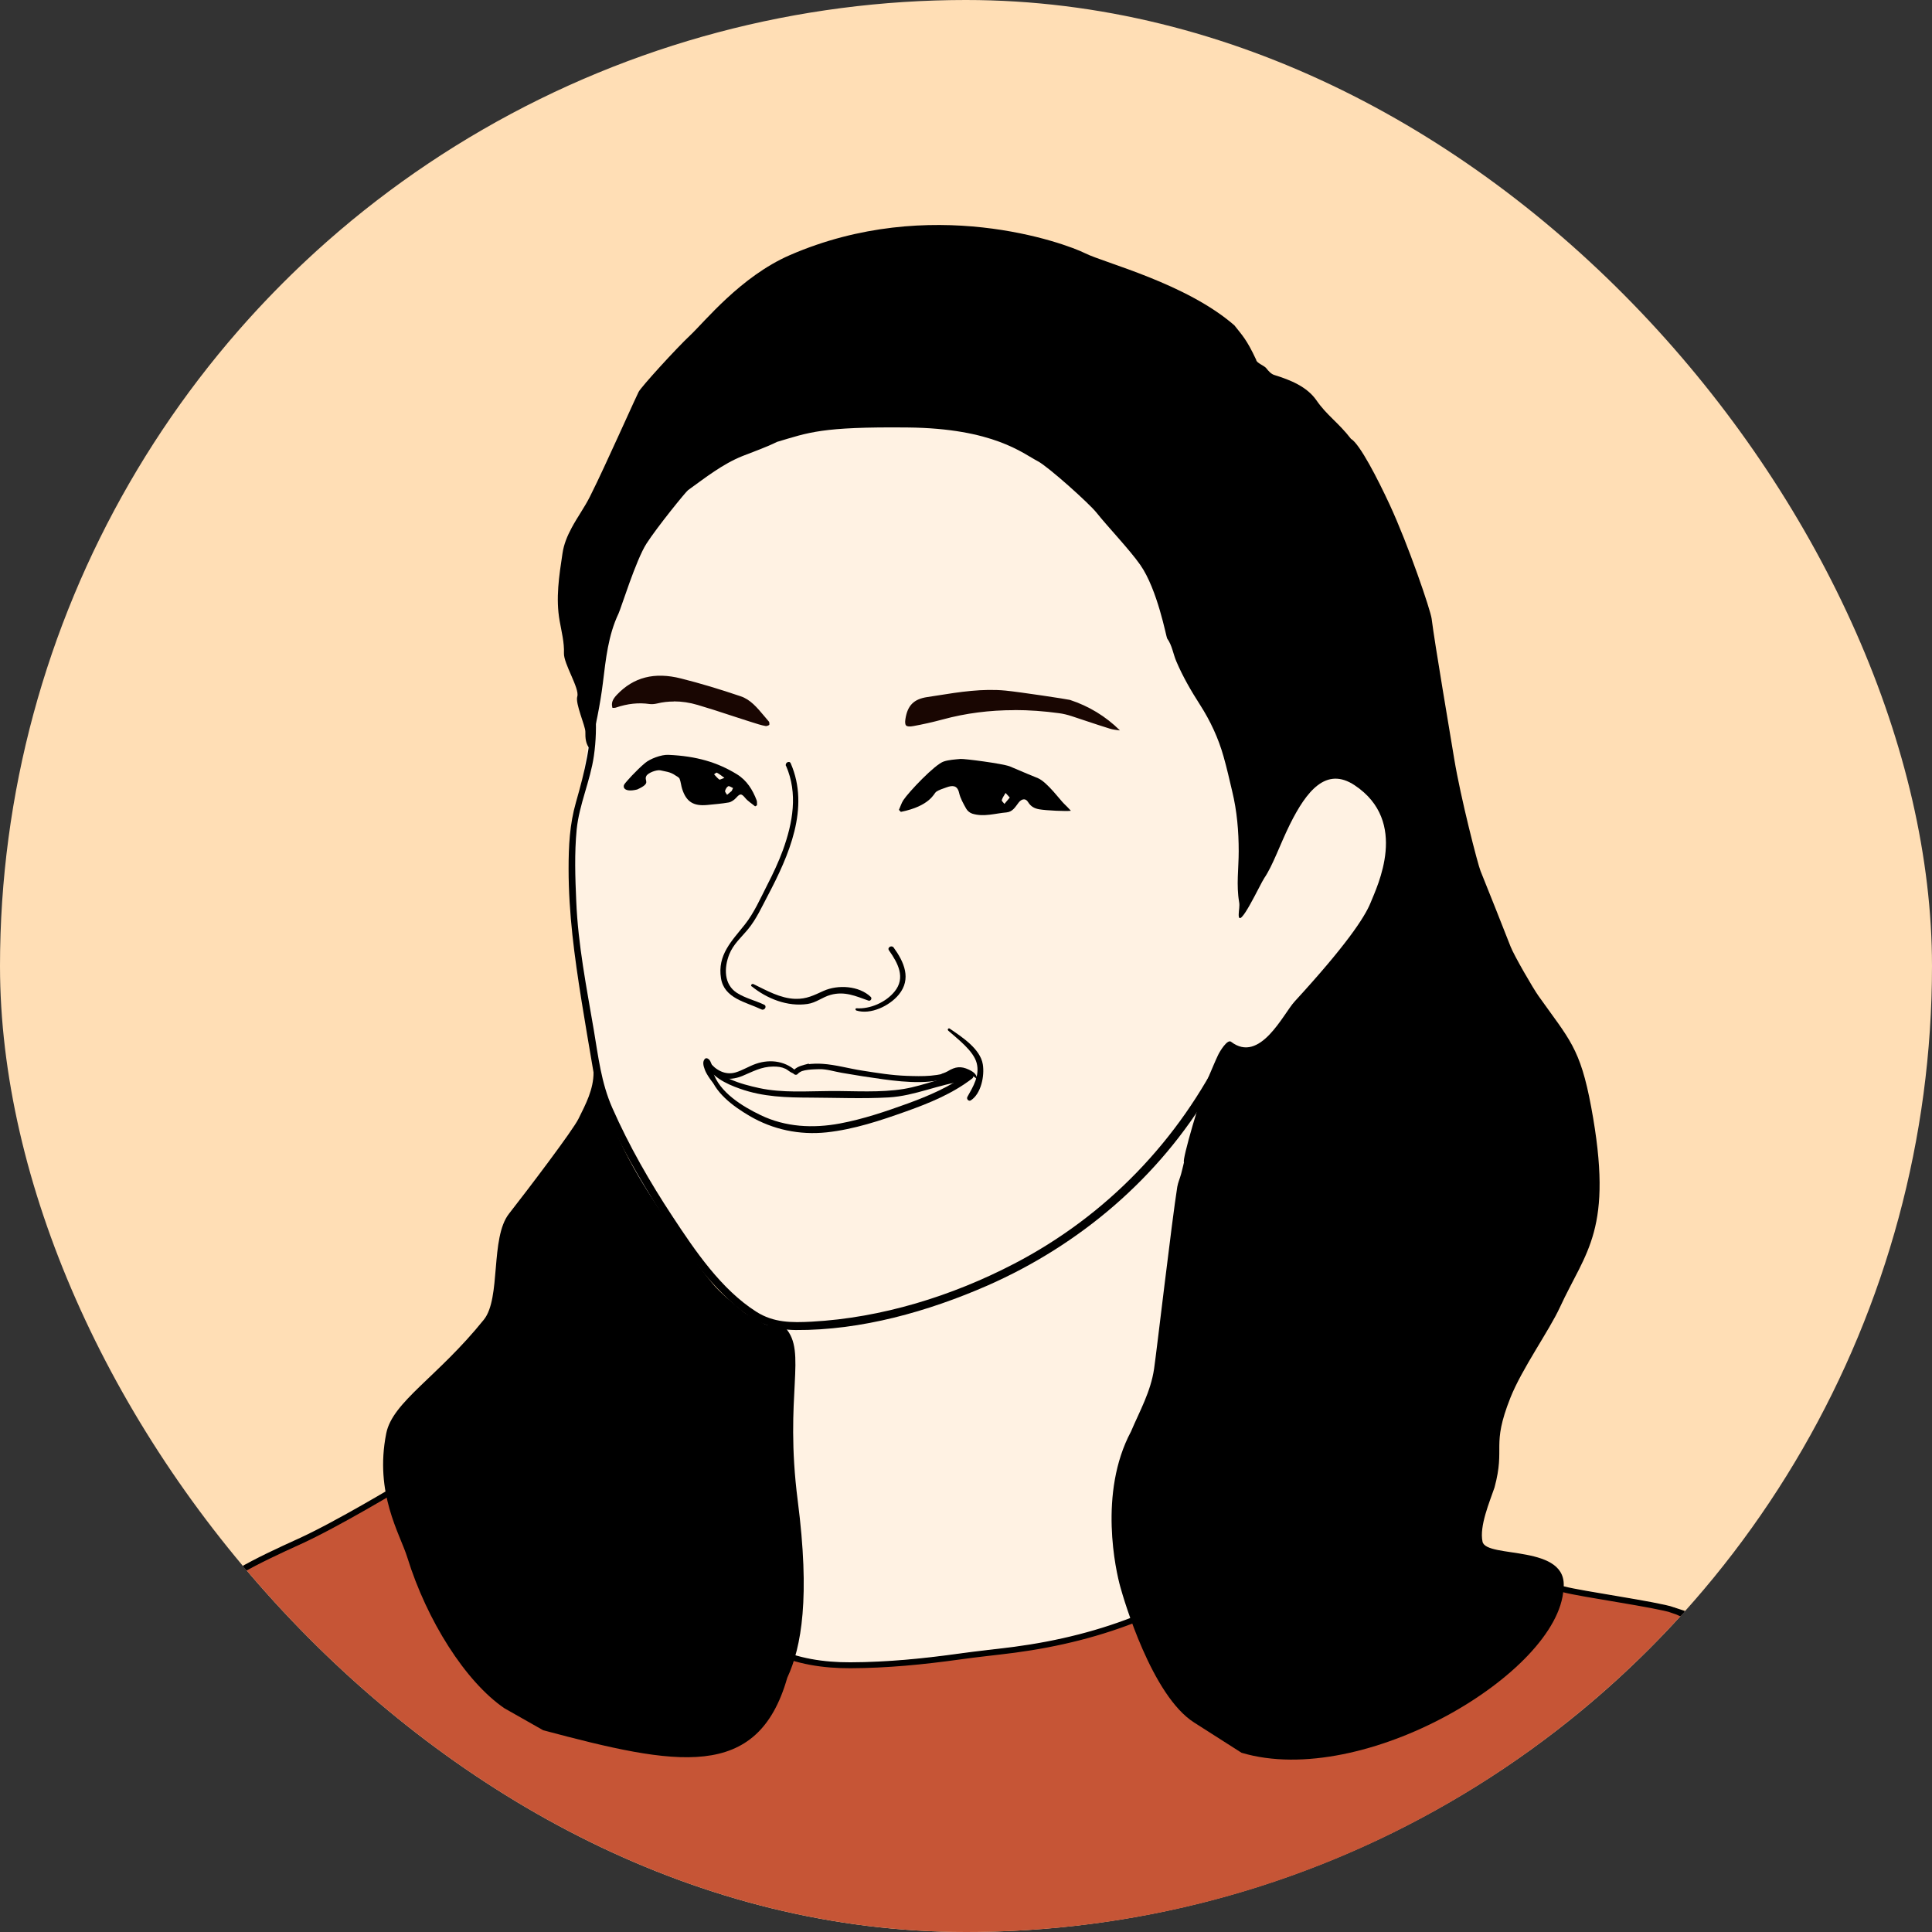 <svg fill="none" height="163" viewBox="0 0 163 163" width="163" xmlns="http://www.w3.org/2000/svg" xmlns:xlink="http://www.w3.org/1999/xlink"><rect x="0" y="0" width="163" height="163" fill="#333333" stroke="none"/><clipPath id="a"><rect height="163" rx="81.5" width="163"/></clipPath><clipPath id="b"><path d="m17 19h129v229h-129z"/></clipPath><g clip-path="url(#a)"><circle cx="81.5" cy="81.5" fill="#ffdeb5" r="81.5"/><g clip-path="url(#b)"><path d="m119.476 73.52c0 31.471-30.554 58.245-54.732 38.789-8.635-6.947-13.798-16.11-15.578-27.366-1.089-6.859-1.603-9.031.505-22.608 1.692-10.893 5.588-36.423 35.221-30.032 16.588 3.575 34.584 9.746 34.584 41.217z" fill="#fff2e3"/><path d="m94.935 61.964c-.585-.088-1.001-.106-1.373-.221-1.08-.327-2.143-.706-3.215-1.05-.337-.106-.682-.194-1.027-.247-3.277-.441-6.518-.344-9.715.521-.824.221-1.647.415-2.489.565-.833.15-1.134-.15-1.01-.927.195-1.236.788-1.889 2.081-2.083 2.205-.336 4.41-.768 6.669-.547 1.151.115 5.287.733 5.491.803 1.674.547 3.126 1.439 4.348 2.657.071.071.08.177.239.538z" fill="#190602"/><path d="m95.405 62.326-.514-.079c-.195-.026-.372-.053-.531-.071-.328-.044-.611-.08-.886-.159-.638-.194-1.275-.406-1.895-.618-.443-.15-.886-.291-1.329-.432-.363-.115-.682-.194-.974-.23-3.454-.468-6.598-.3-9.609.512-.868.238-1.718.424-2.515.565-.522.097-.886.026-1.125-.203-.23-.221-.301-.565-.221-1.059.212-1.395.93-2.11 2.32-2.322.283-.044.567-.088.85-.132 1.913-.3 3.888-.609 5.898-.415 1.116.106 5.305.733 5.553.812 1.692.547 3.188 1.465 4.463 2.728.08.079.115.176.168.318.026.071.071.176.124.309l.204.477zm-9.813-2.419c1.222 0 2.471.088 3.764.265.328.044.682.124 1.081.256.443.141.886.291 1.328.441.611.203 1.249.415 1.878.609.23.071.469.097.788.141h.053c-1.196-1.183-2.621-2.048-4.216-2.569-.23-.062-4.251-.671-5.438-.786-1.931-.185-3.87.115-5.748.415-.283.044-.567.088-.85.132-1.134.168-1.665.706-1.842 1.845-.044.282-.027.477.062.556.089.088.31.106.62.044.779-.141 1.612-.327 2.462-.556 1.948-.53 3.959-.786 6.066-.786z" fill="#fff2e3"/><path d="m96.343 135.49c-.478.195 1.922 4.635 1.479 4.785-3.613 1.227-8.21 2.746-12.044 3.107-2.329.221-7.112-1.571-9.441-1.43-2.932.168-6.997-.317-9.928-.406-1.886-.053-2.099-3.028-3.791-3.84.018.247-.239-.115 0 0-.071-1.006 1.426-4.096 1.426-6.426 0-5.359-3.454-5.156-3.427-9.093.027-4.996-.133-8.166.248-9.56-.257-.804 6.89-.724 9.326-1.298 4.765-1.13 11.522-2.816 13.541-3.681 3.791-1.642 7.661-4.599 10.911-6.948 3.534-2.551 6.58-7.9 7.014-8.218.346-.247-.876 6.947-.779 7.768.089.759.478 3.92.363 4.688-.115.794-.203 4.184-1.319 8.333-.425 1.916-2.4 5.676-4.1 9.764-.585 1.783-.328 7.106-.319 7.6 0 .645.239 1.598.514 3.452-.035.494.071.891.319 1.395z" fill="#fff2e3"/><g fill="#000"><path d="m109.796 93.471c0 .839-.939 1.677-1.869 1.651-.584-.018-1.594-1.112-1.62-1.748-.036-.909.823-1.695 1.815-1.66.806.026 1.674.936 1.683 1.757z"/><path d="m126.375 133.584c.974.124 1.735.291 2.488.3.505 0 .912.088 1.276.424.327.3.797.45.991.936-.991-.61-2.09-.283-3.117-.424-.399-.053-.806-.062-1.196-.159-.265-.062-.637-.203-.708-.388-.071-.203.186-.504.257-.68z"/><path d="m117.235 67.376c-.487-.123-.983-.23-1.462-.38-.372-.115-.558-.574-.451-.998.115-.459.469-.424.814-.362.735.141 1.223.9 1.099 1.739z"/><path d="m109.689 101.195c1.214.927 1.453 2.675.505 4.07 0-.803.062-1.466-.017-2.11-.08-.644-.302-1.262-.488-1.96z"/><path d="m104.544 102.396c.248.988.487 1.915.744 2.93-1.054-.679-1.32-1.792-.744-2.93z"/><path d="m132.415 136.073c-.709.203-1.178.538-1.789.018.576-.345 1.063-.3 1.789-.018z"/><path d="m61.6 137.441c-.15-.379-.23-.591-.31-.803.035-.018.071-.035.106-.062.062.097.142.194.168.3.035.124.018.256.035.556z"/><path d="m108.255 88.51c0 .106.027.203 0 .282-.009.035-.106.053-.159.079-.018-.088-.045-.176-.036-.265 0-.035.107-.053.195-.106z"/><path d="m60.9 133.425v-.433h.053v.433s-.035 0-.053 0z"/><path d="m49.866 59.934c.08 2.701-.54 5.182-1.275 7.76-.531 1.863-.62 3.681-.62 5.606 0 3.769.496 7.407 1.089 11.123.301 1.871.62 3.734.939 5.606.142.83.266 1.624.558 2.419 1.134 3.046 2.799 5.95 4.49 8.722 1.957 3.195 4.145 6.497 6.997 8.986 1.55 1.351 3.064 2.039 5.092 2.057 5.509.035 11.168-1.562 16.172-3.752 7.811-3.434 14.489-9.119 18.837-16.472.638-1.068 1.205-2.172 1.736-3.301.177-.38-.39-.724-.576-.336-3.852 7.865-9.963 14.221-17.756 18.273-5.225 2.719-11.168 4.564-17.075 4.882-1.683.088-3.197.097-4.667-.839-2.967-1.889-5.163-5.146-7.059-8.024-1.922-2.913-3.684-5.985-5.092-9.181-.93-2.11-1.178-4.308-1.559-6.568-.611-3.584-1.328-7.203-1.479-10.84-.089-2.013-.159-4.07.035-6.074.213-2.11 1.151-4.105 1.452-6.206.186-1.271.212-2.551.133-3.831-.018-.247-.39-.247-.381 0z"/></g><path d="m141.173 135.844c-1.425-.477-7.802-1.36-9.254-1.757-2.861-.777-11.319-2.436-12.063-1.536-.93 1.121-2.621 3.372-4.011 3.814-2.958.953-1.063 2.41-4.092 3.089-2.179.486-4.508 1.051-6.483 0-2.612-1.395-6.421-4.643-8.927-3.063-3.454 1.421-7.05 2.304-10.752 2.798-1.559.203-3.117.354-4.667.574-3.047.424-6.093.724-9.175.733-2.276.009-4.481-.327-6.562-1.289-.257-.115-.54-.176-.983-.318.133.433-3.658.777-3.596 1.024-.337 2.984-2.825 4.511-3.525 7.23-1.452-.168-2.852-.291-3.667-.256-2.17.097-2.745-2.498-4.897-2.816-1.638-.238-3.303-3.001-3.303-3.001s-2.799-2.781-3.684-4.688c-1.399-3.01-7.74-11.008-7.74-11.008s-5.376 3.249-8.555 4.688c-3.481 1.58-7.236 3.363-7.997 5.058-.319.706 1.842 2.313 1.842 2.313l5.757 5.932 6.961 9.057 10.3 9.278 21.069 3.884c-.416 1.51-.841 3.011-1.213 4.529-.691 2.842-1.266 5.72-2.028 8.545-.717 2.666-1.594 5.288-2.435 7.919-1.072 3.372-2.205 6.718-3.268 10.099-1.266 4.025-2.188 8.13-2.825 12.297-.523 3.425-1.098 6.841-1.647 10.266-.514 3.187-1.027 6.365-1.55 9.552-.177 1.059-.469 2.11-.54 3.178-.301 4.352-.992 8.624-2.312 12.791-.31.989-.558 2.004-.832 3.01h45.069c.062-.291.177-.582.186-.874.106-3.328.407-6.638 1.027-9.913.221-1.148.248-2.322.354-3.487.018-.203.027-.397.044-.6.186-2.649.425-5.288.54-7.945.177-4.026.319-8.06.372-12.085.035-2.684-.115-5.376-.186-8.06-.053-2.286-.124-4.573-.159-6.859-.035-2.49-.053-4.97-.062-7.46 0-1.809 0-3.619.018-5.429.009-2.825-.009-5.649.044-8.466.053-2.621.151-5.234.31-7.856.053-.918.115-1.845.177-2.763 1.913 0 3.153-.018 3.286-.036.655-.106 29.686-6.161 29.686-6.161l20.44-20.984s-2.55-2.295-4.507-2.948z" fill="#c65536" stroke="#000" stroke-miterlimit="10" stroke-width=".5"/><path d="m89.763 247.974h-45.468l.062-.239c.089-.318.168-.635.257-.953.177-.68.363-1.386.585-2.066 1.222-3.884 1.975-8.051 2.303-12.747.044-.706.195-1.404.328-2.092.071-.362.15-.742.212-1.113.522-3.186 1.036-6.364 1.55-9.551.16-.962.31-1.925.469-2.887.399-2.419.806-4.917 1.178-7.38.646-4.246 1.594-8.386 2.834-12.323.593-1.881 1.213-3.796 1.815-5.641.478-1.457.974-2.975 1.444-4.458.159-.512.328-1.015.487-1.527.673-2.084 1.364-4.238 1.94-6.383.469-1.739.877-3.531 1.266-5.27.239-1.077.496-2.18.762-3.275.283-1.165.611-2.339.921-3.469.08-.292.159-.574.239-.865l-20.919-3.858-10.362-9.34-6.961-9.048-5.739-5.915c-.407-.309-2.258-1.739-1.895-2.533.779-1.722 4.419-3.487 8.095-5.156 3.135-1.421 8.484-4.643 8.537-4.679l.142-.088.106.133c.257.326 6.377 8.05 7.767 11.043.859 1.854 3.613 4.599 3.649 4.626l.027.035s1.629 2.693 3.162 2.913c1.08.159 1.771.839 2.435 1.51.7.697 1.364 1.35 2.418 1.306.7-.035 1.886.044 3.534.239.345-1.192 1.018-2.163 1.665-3.108.833-1.2 1.621-2.339 1.807-3.919 0-.044.009-.089.035-.124.097-.15.407-.22 1.559-.432.664-.124 1.754-.318 1.993-.477l-.088-.283.345.115c.15.044.283.088.407.124.23.07.416.123.602.203 1.869.865 3.985 1.28 6.483 1.271 2.772-.018 5.677-.247 9.149-.733.85-.114 1.709-.22 2.542-.317.7-.08 1.426-.168 2.134-.256 3.923-.521 7.422-1.431 10.69-2.772 2.063-1.28 4.844.45 7.289 1.977.646.406 1.257.786 1.815 1.086 1.851.989 4.038.494 6.155.026l.195-.044c1.461-.326 1.692-.812 1.957-1.368.275-.574.585-1.218 2.117-1.713 1.178-.379 2.612-2.145 3.56-3.319.133-.159.248-.309.354-.441.912-1.104 10.389.971 12.257 1.474.638.176 2.25.441 3.959.733 2.214.37 4.499.759 5.305 1.024 1.975.662 4.472 2.895 4.579 2.983l.15.133-.142.141-20.484 21.019h-.053c-1.187.256-29.04 6.073-29.695 6.179-.089.018-.531.027-3.135.044-.053.866-.115 1.722-.159 2.587-.151 2.578-.257 5.217-.31 7.848-.044 1.977-.044 3.99-.044 5.941v2.525 1.483c-.009 1.288-.018 2.63-.018 3.946.009 2.392.018 4.934.062 7.45.027 1.66.071 3.337.115 4.97.018.627.035 1.263.044 1.889.018.839.053 1.686.08 2.525.062 1.819.124 3.699.106 5.544-.044 3.478-.159 7.212-.372 12.094-.08 1.827-.221 3.69-.354 5.482-.062.821-.124 1.642-.186 2.463 0 .07-.009.141-.009.203 0 .132-.018.265-.027.397-.035.353-.062.715-.089 1.077-.062.803-.124 1.633-.275 2.437-.567 2.992-.903 6.232-1.027 9.887 0 .22-.062.432-.124.644-.027.088-.044.177-.071.265l-.035.15zm-44.972-.38h44.671c.009-.044.027-.088.035-.132.053-.195.097-.38.106-.557.124-3.672.461-6.929 1.036-9.94.151-.785.213-1.597.266-2.392.027-.362.053-.724.089-1.086.009-.132.018-.256.026-.388 0-.071 0-.141.009-.212.053-.821.124-1.642.186-2.463.133-1.792.275-3.646.354-5.473.213-4.882.328-8.607.372-12.085.027-1.845-.044-3.717-.106-5.526-.027-.839-.062-1.687-.08-2.525-.018-.627-.035-1.262-.044-1.889-.044-1.633-.088-3.311-.115-4.97-.035-2.525-.053-5.067-.062-7.46 0-1.315 0-2.657 0-3.946v-1.483c.009-.838.009-1.677.009-2.524 0-1.951 0-3.964.044-5.95.053-2.631.159-5.279.31-7.857.053-.918.115-1.845.177-2.763v-.177h.186c2.675-.009 3.188-.026 3.259-.035.629-.097 28.163-5.853 29.615-6.153l20.263-20.798c-.567-.494-2.665-2.233-4.295-2.781-.779-.265-3.153-.662-5.252-1.015-1.718-.291-3.339-.565-3.994-.741-3.542-.963-11.265-2.313-11.858-1.598-.107.132-.231.273-.355.432-.983 1.21-2.462 3.028-3.746 3.443-1.373.441-1.621.962-1.886 1.518-.284.601-.585 1.21-2.223 1.581l-.195.044c-2.188.485-4.446.988-6.412-.062-.567-.3-1.187-.689-1.842-1.104-2.356-1.474-5.03-3.142-6.899-1.968l-.027.018c-3.303 1.359-6.837 2.277-10.805 2.807-.709.097-1.435.176-2.134.256-.833.097-1.692.194-2.533.309-3.489.485-6.412.724-9.202.741-.035 0-.08 0-.115 0-2.498 0-4.632-.423-6.527-1.306-.15-.071-.328-.124-.54-.186-.08-.026-.159-.044-.257-.07-.23.229-.921.371-2.232.609-.496.088-1.098.203-1.284.274-.204 1.65-1.045 2.86-1.86 4.043-.691.997-1.346 1.951-1.656 3.151l-.044.159-.168-.018c-1.709-.203-2.932-.282-3.631-.256-1.231.053-1.984-.688-2.71-1.412-.62-.618-1.266-1.262-2.223-1.395-1.656-.238-3.259-2.798-3.427-3.072-.257-.256-2.843-2.869-3.702-4.723-1.275-2.745-6.784-9.781-7.616-10.84-.877.529-5.571 3.319-8.431 4.617-3.604 1.633-7.182 3.363-7.9 4.961-.159.353.806 1.359 1.789 2.083l.027.018 5.774 5.95 6.952 9.039 10.247 9.234 21.22 3.911-.053.203c-.098.353-.195.706-.292 1.059-.31 1.13-.638 2.304-.921 3.461-.266 1.086-.514 2.198-.753 3.266-.39 1.739-.797 3.531-1.266 5.288-.576 2.154-1.275 4.317-1.948 6.4-.16.512-.328 1.015-.487 1.527-.478 1.492-.965 3.001-1.444 4.467-.602 1.845-1.222 3.752-1.815 5.632-1.231 3.919-2.179 8.042-2.816 12.271-.372 2.462-.779 4.97-1.178 7.388-.159.963-.319 1.925-.469 2.887-.514 3.187-1.027 6.365-1.55 9.552-.062.379-.142.759-.213 1.13-.133.67-.275 1.359-.328 2.039-.328 4.723-1.08 8.925-2.32 12.835-.212.68-.399 1.377-.576 2.048-.062.239-.124.477-.186.715z" fill="#000"/><path d="m75.841 68.33c.124-.274.212-.574.372-.821.461-.697 2.666-3.028 3.419-3.266.443-.141.939-.168 1.408-.212.31-.026 3.498.38 4.154.627 1.258.547 1.815.759 2.382.998.779.336 1.94 1.925 2.188 2.145.204.185.39.397.585.6-.31.062-2.099-.018-2.683-.124-.39-.071-.7-.23-.93-.609-.213-.353-.549-.265-.788.035-.283.362-.496.786-1.027.839-.956.079-1.913.406-2.887.106-.204-.062-.416-.238-.514-.415-.239-.424-.496-.874-.602-1.342-.15-.662-.576-.636-1.045-.468-.31.115-.646.203-.912.397-.159.115-.496 1.183-2.958 1.677-.053-.062-.106-.115-.168-.177zm9.352-1.042c-.151-.168-.248-.282-.354-.389-.115.203-.257.389-.319.6-.027.08.142.212.221.327.133-.159.266-.318.452-.538z" fill="#000"/><path d="m63.707 68.029c-.283-.238-.611-.432-.841-.715-.31-.371-.425-.38-.753-.009-.16.176-.399.353-.629.397-.593.106-1.204.15-1.807.212-1.178.115-1.78-.274-2.126-1.359-.089-.274-.106-.574-.213-.848-.044-.124-.31-.256-.337-.274-.469-.336-.877-.336-1.284-.441-.319-.062-1.045.203-1.187.477-.23.432.478.574-.77 1.139-1.08.265-1.231-.185-1.098-.415.098-.177 1.045-1.227 1.771-1.827.399-.335 1.346-.715 1.975-.68 2.338.106 4.101.618 5.757 1.633.85.521 1.337 1.324 1.674 2.207.044.124.018.274.027.415-.053.026-.097.062-.151.088zm-1.975-1.298c.035-.079.08-.168.115-.247-.142-.053-.319-.194-.407-.15-.124.062-.23.247-.266.397-.018.088.106.212.168.327.133-.106.266-.221.39-.327zm-.611-1.103c-.283-.203-.452-.344-.646-.441-.035-.018-.151.088-.23.141.142.15.275.318.443.441.044.035.195-.062.425-.141z" fill="#000"/><path d="m100.771 145.342c-3.605-2.26-5.978-10.47-6.244-11.432-.381-1.342-1.877-7.945.894-13.136.726-1.712 1.665-3.354 1.948-5.296.221-1.51 1.506-12.544 1.957-15.352.062-.362.221-.706.319-1.068.088-.318.159-.644.248-1.006-.204-.097 1.417-5.676 2.179-7.451.23-.53.443-1.059.691-1.58.159-.344.797-1.368 1.098-1.13 2.444 1.88 4.41-2.357 5.358-3.39 4.295-4.679 5.907-7.08 6.412-8.333.558-1.395 3.268-6.85-1.338-9.914-2.409-1.607-4.065.485-5.464 3.293-.841 1.704-1.443 3.478-2.161 4.529-.336.485-2.205 4.555-2.161 3.054.009-.344.098-.697.036-1.024-.248-1.43-.036-2.851-.036-4.281 0-1.695-.141-3.381-.549-5.067-.23-.971-.451-1.96-.726-2.922-.443-1.58-1.125-3.028-2.002-4.396-.743-1.157-1.443-2.366-1.983-3.637-.275-.636-.354-1.359-.779-1.942-.071-.097-.806-4.122-2.267-6.206-.903-1.289-2.737-3.204-3.684-4.396-.629-.794-4.092-3.893-4.951-4.343-1.266-.653-3.737-2.781-10.999-2.851-7.306-.071-8.325.424-11.017 1.218-.939.468-1.931.803-2.905 1.192-1.692.68-3.126 1.819-4.596 2.878-.186.133-2.604 3.107-3.507 4.511-.886 1.377-2.152 5.473-2.356 5.897-.877 1.845-1.072 3.84-1.32 5.844-.23 1.889-.638 3.752-1.063 5.623-.399-.441-.425-.962-.416-1.492 0-.494-.868-2.392-.682-2.975.212-.671-1.16-2.763-1.125-3.655.035-.9-.204-1.819-.363-2.719-.345-1.924-.044-3.805.239-5.694.115-.794.416-1.492.779-2.172.478-.892 1.081-1.713 1.532-2.613.833-1.66 1.594-3.363 2.373-5.05.585-1.262 1.143-2.534 1.736-3.787.186-.397 3.179-3.681 4.366-4.793 1.187-1.112 4.251-4.952 8.396-6.753 11.876-5.155 23.186-1.024 24.93-.15 1.629.812 8.511 2.534 12.576 6.074.647.83 1.019 1.148 1.842 2.913 0 .247.691.494.842.697.177.23.416.494.673.574 1.364.424 2.763.98 3.569 2.145.868 1.262 1.86 1.88 2.905 3.24.752.433 2.284 3.434 3.268 5.553 1.585 3.416 3.453 8.916 3.542 9.622.266 2.136 1.559 9.702 1.904 11.82.54 3.293 2.01 8.978 2.223 9.472.221.521 2.382 5.968 2.533 6.374.292.75 1.895 3.522 2.356 4.167 2.595 3.663 3.516 4.361 4.446 9.375 1.93 10.372-.452 12.138-2.64 16.896-.903 1.96-3.206 5.182-4.18 7.636-1.638 4.14-.398 4.078-1.337 7.565-.416 1.218-1.293 3.275-1.01 4.573.319 1.457 7.316.15 6.828 3.999-.407 7.044-16.862 16.879-27.162 13.807" fill="#000"/><path d="m45.827 145.978c11.256 3.002 18.093 4.335 20.591-4.422 1.222-2.622 1.931-6.824.886-14.946-1.151-8.942.824-12.526-1.045-14.583-.212-.229-.691-.468-.957-.318-.549.318-1.001-.167-1.497-.415-.399-.203-.824-.388-1.151-.671-.894-.768-1.851-1.491-2.586-2.392-1.284-1.58-2.462-3.24-3.596-4.926-1.222-1.818-2.436-3.654-3.454-5.588-1.08-2.048-1.931-4.22-2.497-6.48-.062-.256-.159-.512-.248-.768-.062 0-.133 0-.195 0 0 1.448-.655 2.675-1.266 3.911-.487.998-4.277 5.986-5.872 8.025-1.594 2.039-.655 7.115-2.117 8.933-3.897 4.847-7.705 6.921-8.236 9.596-1.01 5.067 1.16 8.466 1.78 10.47 1.647 5.314 4.906 10.478 8.192 12.721" fill="#000"/><path d="m51.415 60.094c-.337-.706-.159-1.209.337-1.739 1.629-1.721 3.613-2.048 5.792-1.492 1.709.433 3.392.945 5.057 1.51 1.142.389 1.807 1.413 2.577 2.278.133.15.142.538.035.706-.106.168-.461.3-.664.265-.549-.097-1.08-.3-1.612-.468-1.39-.441-2.772-.909-4.171-1.324-1.054-.309-2.134-.397-3.224-.132-.248.062-.531.088-.779.053-.912-.124-1.789 0-2.657.291-.195.071-.434.035-.664.044z" fill="#190602"/><path d="m64.62 62.018c-.053 0-.098 0-.142-.009-.452-.08-.886-.23-1.311-.362-.115-.035-.23-.079-.354-.115-.478-.15-.948-.3-1.417-.459-.894-.291-1.824-.591-2.745-.865-1.072-.318-2.063-.362-3.029-.124-.23.053-.576.106-.921.062-.797-.115-1.612-.018-2.489.274-.195.062-.39.062-.567.062-.062 0-.133 0-.204 0l-.257.018-.106-.23c-.487-1.024-.035-1.695.407-2.163 1.603-1.695 3.675-2.233 6.164-1.598 1.638.415 3.295.909 5.083 1.518 1.027.353 1.683 1.13 2.312 1.889.142.168.283.335.425.494.266.3.257.883.071 1.165-.168.256-.567.45-.912.45zm-7.758-2.842c.655 0 1.32.097 2.002.3.93.274 1.86.574 2.763.874.469.15.948.309 1.417.459.124.035.239.079.363.115.416.132.806.265 1.213.335.062 0 .239-.053.283-.106.018-.044.009-.194-.018-.256-.142-.168-.283-.336-.425-.503-.593-.706-1.151-1.377-1.975-1.651-1.771-.6-3.41-1.095-5.03-1.501-2.232-.565-4.003-.115-5.42 1.386-.372.397-.478.697-.363 1.095.115 0 .221 0 .292-.026.992-.336 1.913-.433 2.834-.3.186.026.407.009.638-.044.461-.115.939-.168 1.417-.168z" fill="#fff2e3"/><path d="m66.321 64.621c1.01 2.322.567 4.793-.266 7.097-.372 1.015-.833 1.995-1.329 2.957-.567 1.112-1.107 2.348-1.886 3.328-1.107 1.395-2.329 2.569-2.01 4.537.275 1.704 2.099 1.995 3.41 2.622.266.124.496-.265.23-.397-.744-.353-1.585-.547-2.285-.989-1.125-.715-1.107-2.127-.655-3.266.337-.848 1.018-1.43 1.585-2.119.691-.839 1.151-1.863 1.656-2.816 1.78-3.381 3.578-7.415 1.94-11.176-.115-.265-.514-.035-.399.23z" fill="#000"/><path d="m63.416 83.212c1.293 1.05 3.029 1.739 4.712 1.492.735-.106 1.249-.574 1.948-.768 1.187-.327 2.099.097 3.197.485.186.062.328-.194.186-.318-.983-.936-2.754-1.05-3.977-.503-.824.371-1.426.697-2.382.671-1.266-.035-2.418-.706-3.534-1.245-.124-.062-.275.106-.15.203z" fill="#000"/><path d="m81.845 89.984c-.744-.344-1.32-.291-2.055.168-.15.088-.735.282-.886.344.009.185.292.115.292.3 0 .256-.018.503-.035.759.744-.371 1.807-.521 2.666-.503.505.009.443.644.832.847.221-1.086.027-1.518-.806-1.907z" fill="#000"/><path d="m82.855 92.314-.337-.168c-.257-.124-.372-.362-.461-.547-.115-.23-.15-.265-.248-.274-.726-.018-1.78.106-2.533.477l-.461.23.053-.512c.018-.23.035-.432.035-.627-.097-.044-.275-.141-.292-.38l-.018-.194.177-.08c.071-.035.177-.071.354-.132.168-.062.443-.159.505-.194.833-.503 1.506-.556 2.329-.177.965.45 1.213 1.006.965 2.216l-.071.371zm-1.16-1.554h.133c.319 0 .505.176.62.353-.027-.459-.257-.653-.717-.874-.646-.3-1.116-.265-1.789.15-.089.053-.257.124-.505.212.026.053.044.115.044.194v.309c.726-.256 1.567-.353 2.223-.353z" fill="#fff2e3"/><path d="m72.236 85.252c1.222.388 2.816-.389 3.596-1.342 1.081-1.315.452-2.745-.434-3.964-.168-.238-.567-.009-.399.23.753 1.068 1.435 2.313.469 3.487-.735.9-2.055 1.483-3.206 1.404-.106 0-.115.141-.026.176z" fill="#000"/><path d="m59.474 89.525c.399 1.28 1.78 1.916 2.958 2.33 1.966.697 3.906.742 5.969.75 2.188.009 4.402.106 6.589-.018 2.223-.132 4.216-1.112 6.403-1.377.381-.044.381-.644 0-.6-1.762.221-3.392.971-5.137 1.262-2.01.327-4.118.168-6.146.176-2.028.009-4.074.177-6.049-.247-1.576-.344-3.525-.883-4.419-2.339-.053-.088-.204-.035-.168.071z" fill="#000"/><path d="m67.321 90.522c-.912-.98-2.285-1.209-3.551-.768-.585.203-1.116.547-1.709.724-.877.256-1.674-.194-2.214-.883-.213-.265-.585.106-.372.371.833 1.033 1.948 1.306 3.153.812.894-.371 1.594-.786 2.604-.794.39 0 .691.026 1.054.194.124.062.39.282.531.336.283.097.186.177.487.053.018 0 .027-.026.009-.035z" fill="#000"/><path d="m68.136 89.763c-.354.08-.921.247-1.16.538l.363.274c.266-.362 1.337-.353 1.762-.371.638-.018 1.293.203 1.922.309 1.16.203 2.338.388 3.507.547 1.913.256 4.384.503 6.164-.406.266-.132.035-.53-.23-.397-1.178.6-2.675.556-3.959.512-1.284-.044-2.497-.247-3.746-.441-1.107-.168-2.258-.503-3.374-.574-.682-.044-2.002-.018-2.453.583-.15.203.195.477.363.274.204-.238.655-.353.957-.415s.168-.503-.124-.441z" fill="#000"/><path d="m59.838 90.504c.381 1.651 2.019 2.834 3.401 3.646 1.975 1.156 4.207 1.624 6.492 1.386 2.303-.247 4.561-.998 6.731-1.774 1.957-.697 3.914-1.501 5.562-2.772.257-.194-.088-.644-.345-.45-1.523 1.148-3.312 1.907-5.092 2.56-1.851.671-3.782 1.324-5.721 1.686-2.267.424-4.596.309-6.695-.706-1.532-.733-3.498-1.933-4.021-3.655-.062-.194-.354-.115-.31.088z" fill="#000"/><path d="m59.988 89.684c-.115-.371-.399-.485-.522-.344-.204.23-.142.538.009.936.133.362.62 1.077.93 1.333.266.23-.425-.794-.177-1.042.062-.053.709.256.762.194-.071-.282-.204-.247-.452-.424-.186-.132-.443-.318-.549-.662z" fill="#000"/><path d="m79.995 86.947c.788.706 2.143 1.704 2.409 2.754s-.301 1.977-.788 2.842c-.097.177.106.406.292.291.868-.556 1.169-2.075 1.01-3.037-.212-1.315-1.78-2.322-2.799-3.019-.098-.071-.213.088-.124.159z" fill="#000"/></g></g></svg>